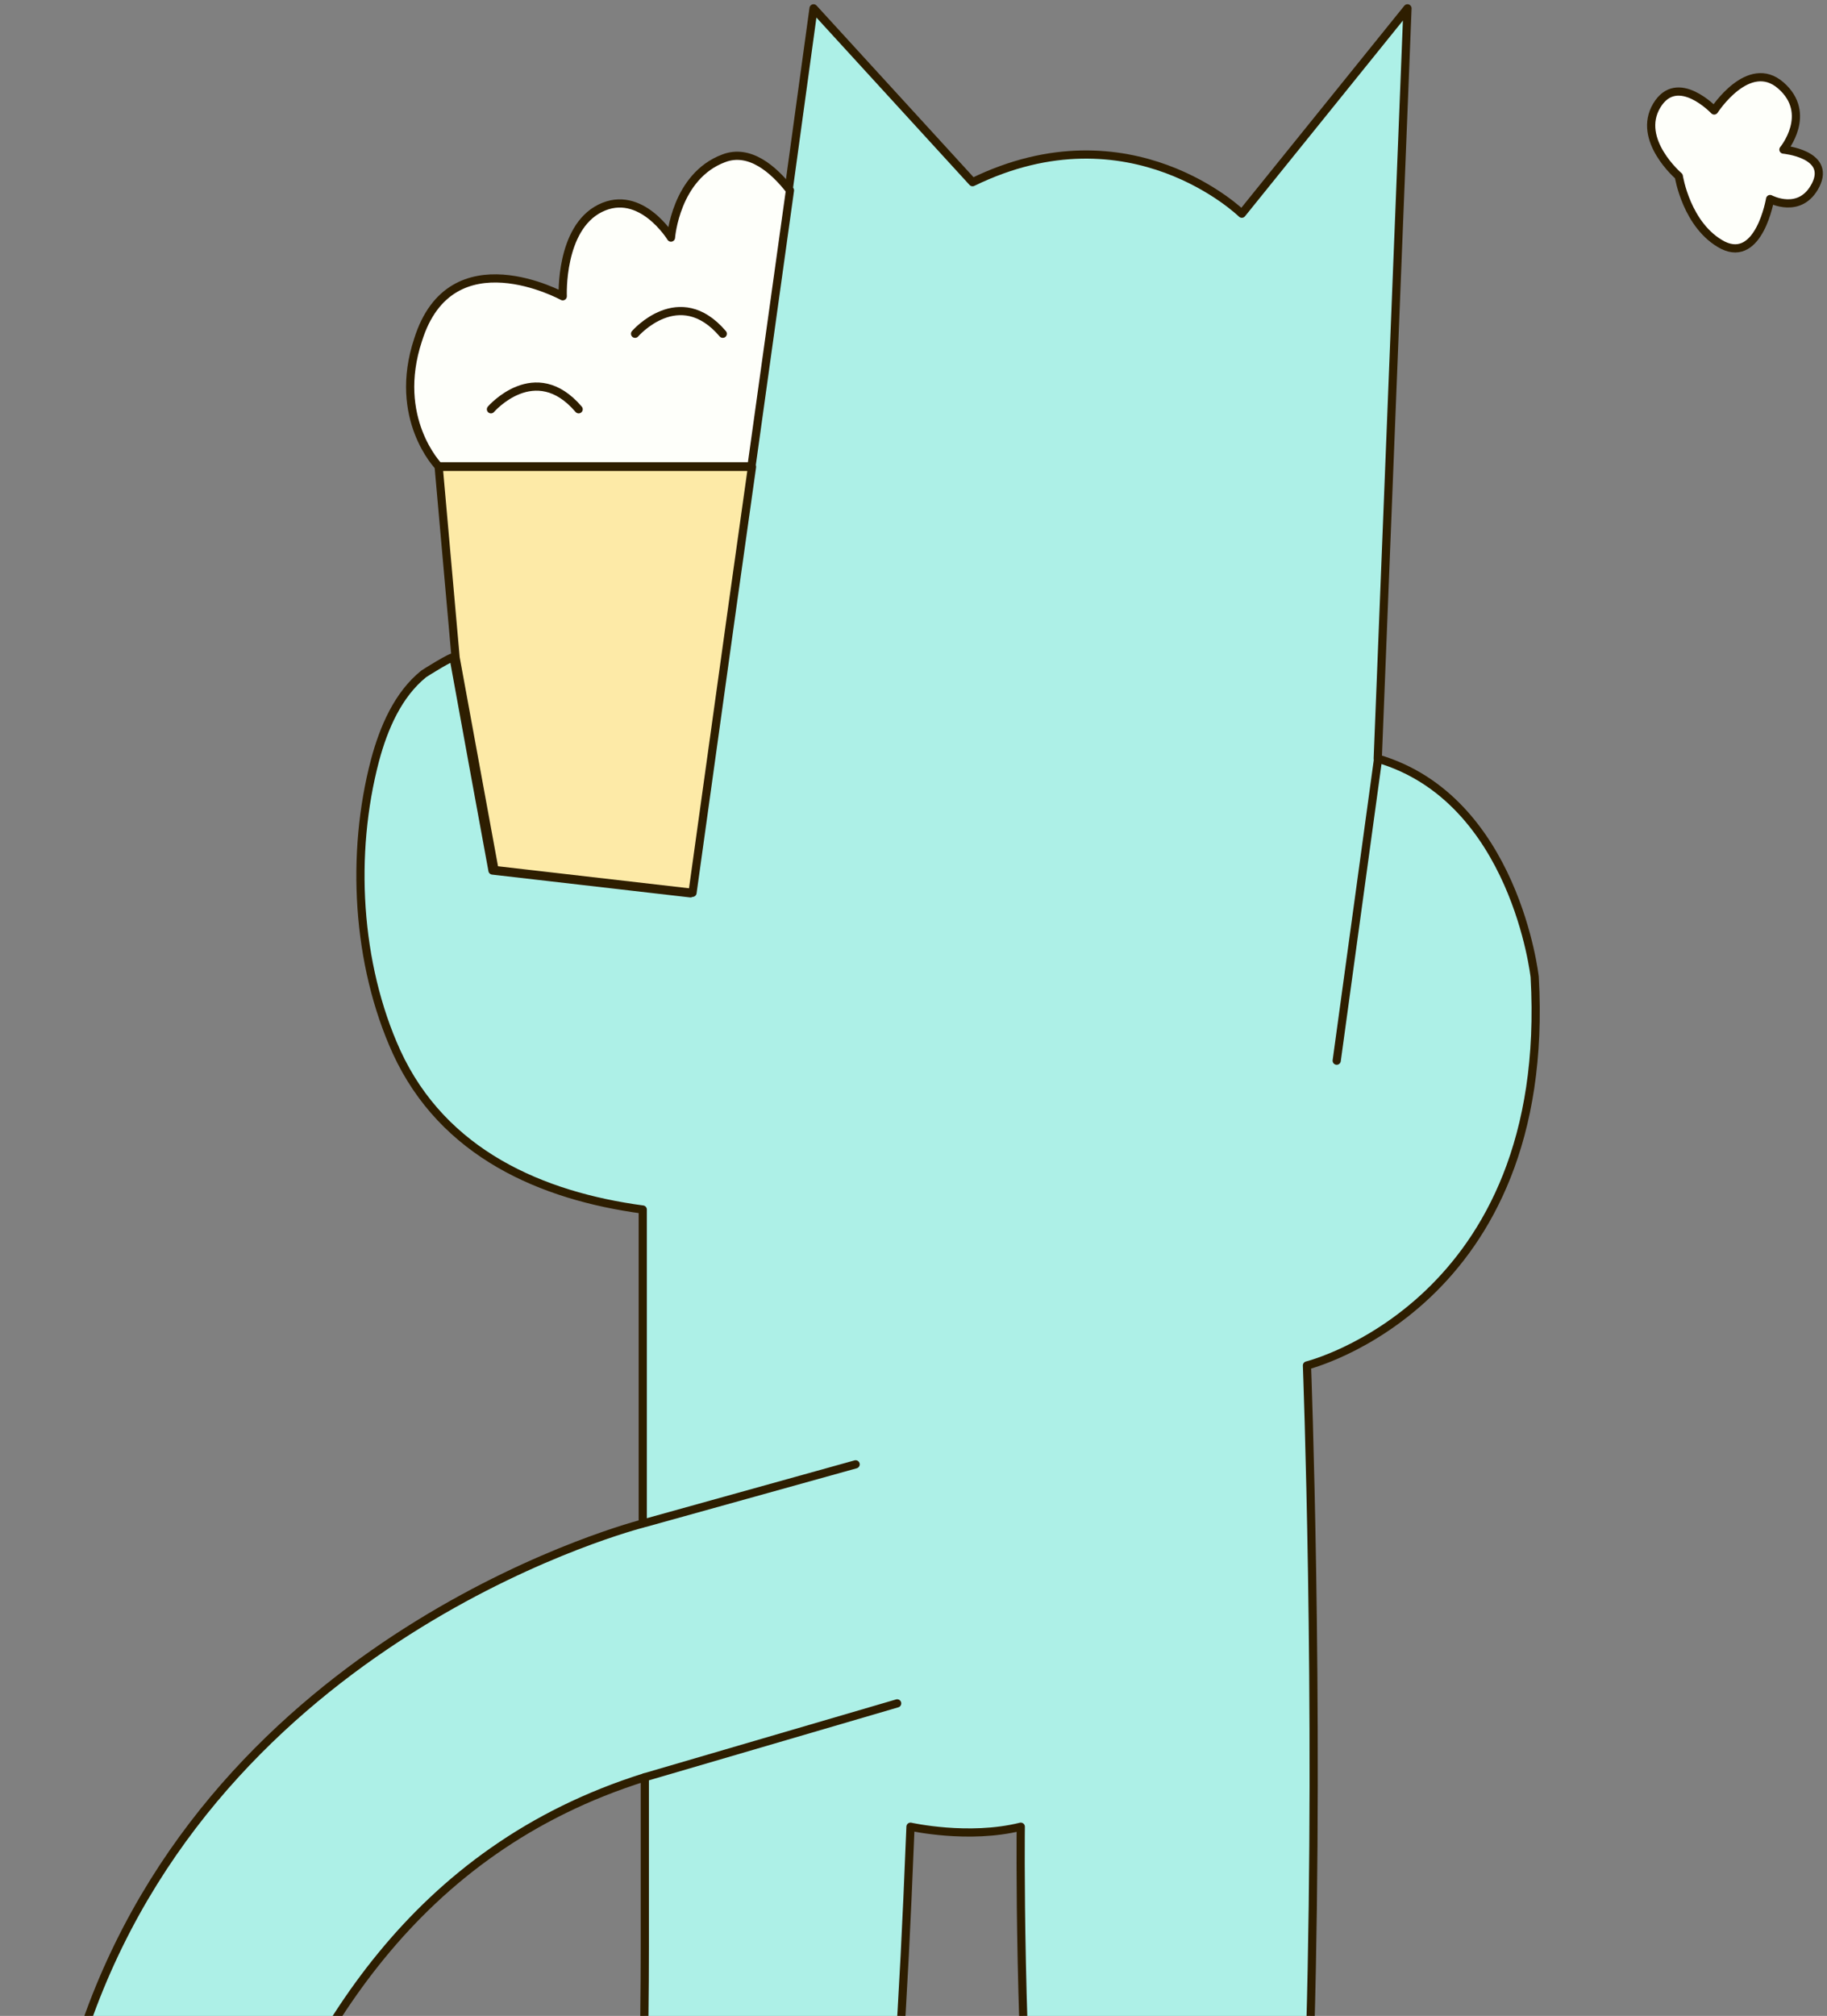 <svg width="223" height="246" viewBox="0 0 223 246" fill="none" xmlns="http://www.w3.org/2000/svg">
<rect x="0" y="0" width="223" height="246" fill="#808080" stroke="none"/>
<path d="M78.705 216.881V237.433C78.705 260.438 77.39 283.907 78.642 306.779C79.018 314.072 83.776 333.895 94.418 327.663C100.678 324.017 102.181 312.945 103.496 306.315C104.81 299.619 105.499 292.923 106.375 286.161C108.692 268.128 109.944 249.963 110.757 231.798C110.883 228.814 111.008 225.897 111.133 222.914C111.133 222.914 118.207 224.505 124.593 222.914C124.593 222.914 123.278 328.525 144.375 328.724C165.66 328.923 159.525 166.628 159.525 166.628C159.525 166.628 189.574 159.202 187.32 119.225C187.32 119.225 184.942 97.48 168.164 92.574L171.795 1.018L151.574 26.078C151.574 26.078 137.99 12.819 118.708 22.233L99.301 1.018L96.234 23.36L91.538 57.039L89.159 73.945L84.276 109.016L60.112 106.231C60.112 106.231 55.354 80.309 55.354 80.243C55.291 79.978 51.911 82.099 51.723 82.232C48.593 84.751 46.84 88.795 45.776 92.773C42.771 104.176 43.522 117.634 48.405 128.374C54.102 140.772 66.122 145.943 78.454 147.6V185.92C78.454 185.92 28.122 198.649 10.906 245.786C-2.866 283.509 -2.178 312.68 12.346 310.426C27.12 308.039 22.175 234.582 78.705 216.881Z" fill="#ADF0E7" stroke="#2E1E00" stroke-miterlimit="10" stroke-linecap="round" stroke-linejoin="round"/>
<path d="M53.539 56.906L55.605 80.176C55.605 80.243 60.362 106.165 60.362 106.165L84.527 108.949L89.41 73.878L91.789 56.972H53.539V56.906Z" fill="#FDEAA7" stroke="#2E1E00" stroke-miterlimit="10" stroke-linecap="round" stroke-linejoin="round"/>
<path d="M53.539 56.906H91.726L96.421 23.227C94.418 20.642 91.476 18.122 88.346 19.316C82.461 21.504 81.898 28.995 81.898 28.995C81.898 28.995 78.204 22.962 73.258 25.415C68.313 27.868 68.689 36.155 68.689 36.155C68.689 36.155 55.041 28.664 51.035 41.459C47.842 51.072 53.539 56.906 53.539 56.906Z" fill="#FEFFFA" stroke="#2E1E00" stroke-miterlimit="10" stroke-linecap="round" stroke-linejoin="round"/>
<path d="M168.227 92.441L163.156 129.435" stroke="#2E1E00" stroke-miterlimit="10" stroke-linecap="round" stroke-linejoin="round"/>
<path d="M78.705 185.854L104.435 178.694" stroke="#2E1E00" stroke-miterlimit="10" stroke-linecap="round" stroke-linejoin="round"/>
<path d="M78.705 216.881L109.505 207.865" stroke="#2E1E00" stroke-miterlimit="10" stroke-linecap="round" stroke-linejoin="round"/>
<path d="M204.912 21.503C204.912 21.503 199.716 17.062 202.22 12.885C204.724 8.708 209.231 13.482 209.231 13.482C209.231 13.482 213.426 6.985 217.37 10.432C221.314 13.879 217.683 18.255 217.683 18.255C217.683 18.255 223.505 18.785 221.627 22.564C219.749 26.277 216.055 24.288 216.055 24.288C216.055 24.288 214.74 32.111 210.296 29.923C205.851 27.603 204.912 21.503 204.912 21.503Z" fill="#FEFFFA" stroke="#2E1E00" stroke-miterlimit="10" stroke-linecap="round" stroke-linejoin="round"/>
<path d="M77.516 40.73C77.516 40.73 82.9 34.498 88.221 40.73" stroke="#2E1E00" stroke-miterlimit="10" stroke-linecap="round" stroke-linejoin="round"/>
<path d="M59.924 49.945C59.924 49.945 65.308 43.713 70.629 49.945" stroke="#2E1E00" stroke-miterlimit="10" stroke-linecap="round" stroke-linejoin="round"/>
</svg>

